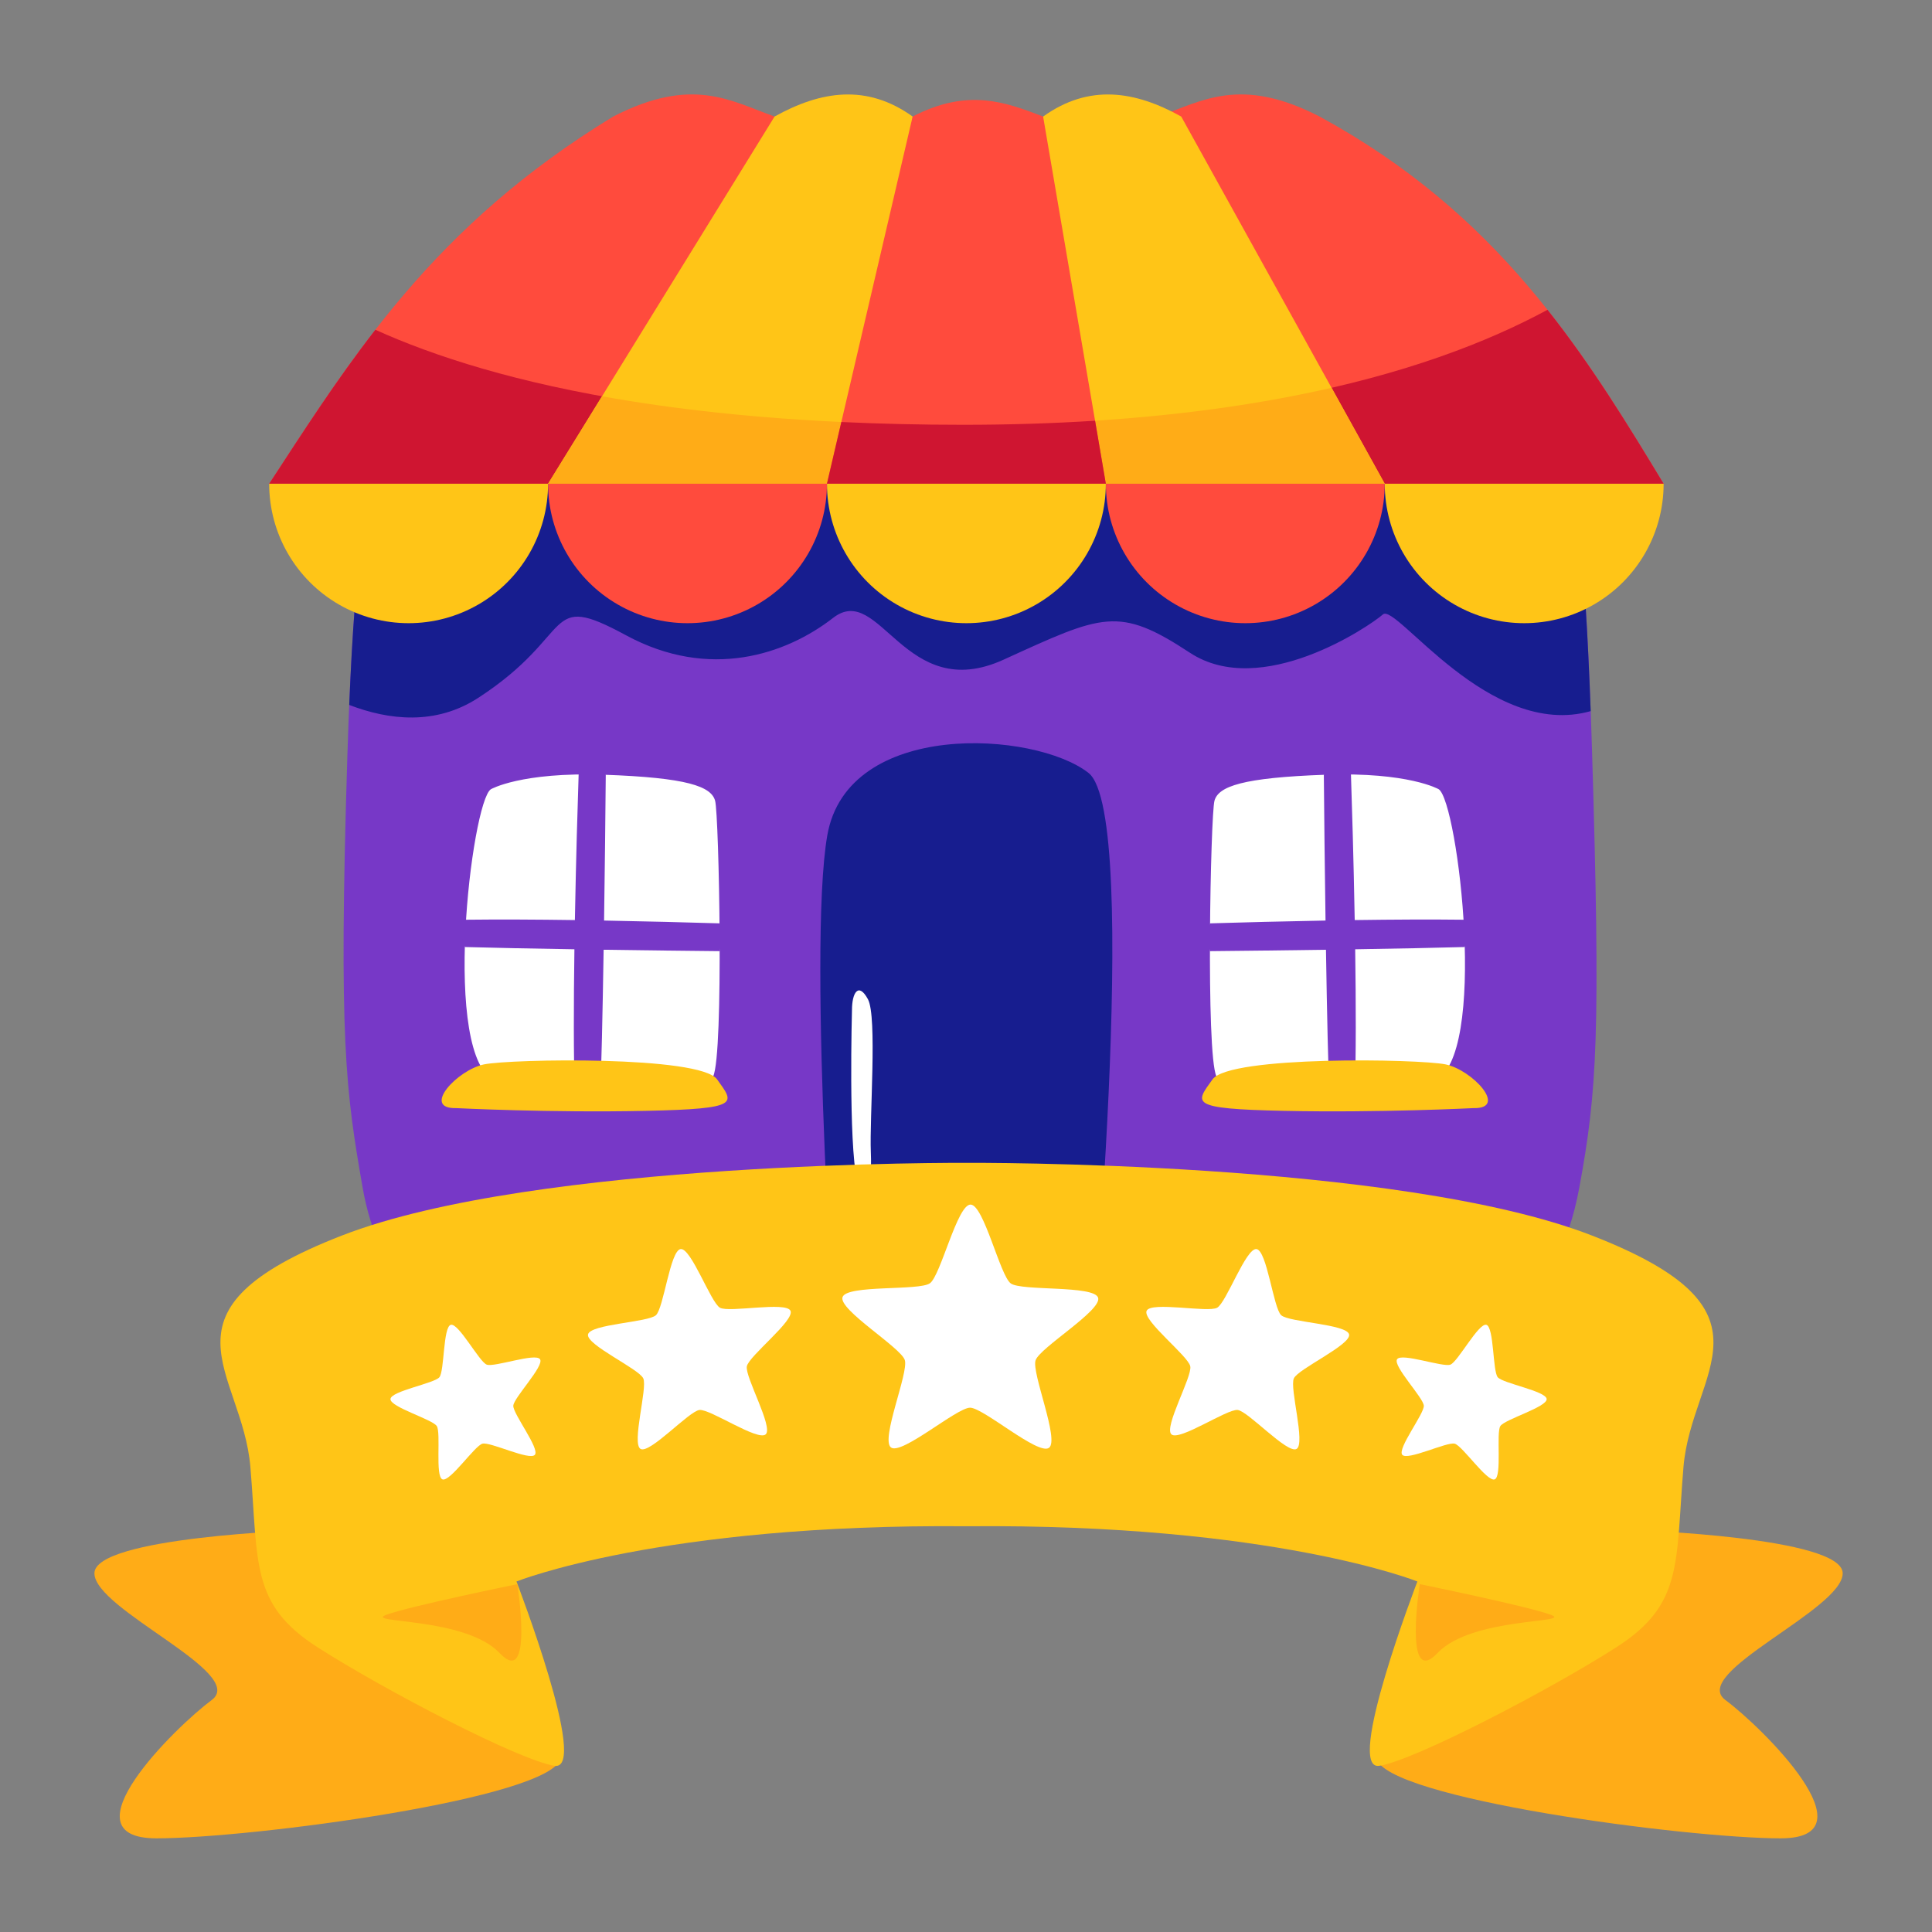 <svg xmlns="http://www.w3.org/2000/svg" version="1.1" xmlns:xlink="http://www.w3.org/1999/xlink"
    xmlns:svgjs="http://svgjs.com/svgjs" width="512" height="512" x="0" y="0" viewBox="0 0 135.467 135.467"
    style="enable-background:new 0 0 512 512" xml:space="preserve" class="">
    <rect x="0" y="0" width="135.467" height="135.467" fill="#808080" stroke="none"/>
    <g>
        <clipPath id="clipPath5136">
            <rect id="rect5138" height="89.013" rx="7.858" width="87.501" x="-68.036" y="22.301" fill="#000000"
                data-original="#000000"></rect>
        </clipPath>
        <clipPath id="clipPath3786">
            <path id="rect3788" d="m84.667 15.119h79.375v72.571h-79.375z" paint-order="fill markers stroke"
                fill="#000000" data-original="#000000"></path>
        </clipPath>
        <g id="layer1">
            <g id="g4582" transform="matrix(1.02 0 0 1.02 -11.216 .017)">
                <g id="g7740" transform="matrix(.985 0 0 .985 5.218 -2.994)">
                    <g id="g7695" stroke-linecap="round" stroke-linejoin="round">
                        <path id="path7618"
                            d="m27.039 109.811s-14.583.47-14.583 3.011c0 2.54 10.726 6.962 8.186 8.844-2.54 1.882-10.444 9.653-3.858 9.653s27.662-2.785 28.226-5.608c.565-2.823-17.971-15.901-17.971-15.901z"
                            fill="#ffac17" stroke-width="9.957" data-original="#ffac17"></path>
                        <g id="g7614" transform="translate(.441 -3.992)">
                            <path id="path16029"
                                d="m72.644 36.637v.023c-3.009.061-26.907.554-34.571 1.065-8.166.544-5.429-4.468-7.35 6.806-.5 2.933-.846 8.511-1.058 15.335-.614 19.774-.102 23.298 1.058 29.976 1.226 7.056 4.996 8.166 4.996 8.166l14.626-0 22.601-2.489 23.706 2.489 12.888 0s4.492.669 6.115-8.166c1.237-6.735 1.477-10.719.876-30.48-.2-6.594-.494-11.97-.876-14.831-1.513-11.336.817-6.261-7.35-6.806-7.664-.511-31.562-1.004-34.571-1.065v-.023s-.494.011-.545.012c-.051-.001-.544-.012-.544-.012z"
                                fill="#7738c7" stroke-width="1.528" data-original="#7738c7" class=""></path>
                            <path id="path16217"
                                d="m72.644 36.637v.023c-3.009.061-26.907.554-34.571 1.065-8.166.544-5.429-4.468-7.351 6.805-.407 2.388-.71 6.543-.924 11.682 2.758 1.06 6.022 1.441 8.996-.49 6.922-4.493 4.493-7.529 10.322-4.371 5.829 3.157 11.172 1.336 14.451-1.214 3.279-2.55 4.979 6.072 11.901 2.914 6.922-3.157 8.015-3.764 12.994-.486 4.979 3.279 12.508-1.822 13.48-2.672.921-.806 7.409 8.756 14.496 6.75-.195-5.341-.457-9.657-.785-12.113-1.513-11.336.817-6.261-7.35-6.805-7.664-.511-31.561-1.004-34.571-1.065v-.023s-.494.011-.545.012c-.051-.001-.544-.012-.544-.012z"
                                fill="#171d8f" stroke-width="1.363" data-original="#171d8f" class=""></path>
                            <g stroke-width="1.528">
                                <path id="path16049"
                                    d="m59.482 15.147c-3.072-1.09-5.73-2.843-11.26 0-12.54 7.635-18.15 16.656-24.01 25.627 6.631 2.718 13.088 2.144 19.463 0 10.371-8.464 12.388-15.497 15.807-25.627z"
                                    fill="#ff4b3d" data-original="#ff4b3d"></path>
                                <path id="path16234"
                                    d="m31.621 30.03c-2.74 3.528-5.055 7.14-7.409 10.744 6.631 2.718 13.088 2.144 19.463 0 2.411-1.967 4.365-3.857 5.996-5.727-8.16-1.287-13.97-3.172-18.05-5.018z"
                                    fill="#cf1531" data-original="#cf1531"></path>
                                <path id="path16047"
                                    d="m63.138 40.775c4.794-9.733 5.459-15.894 5.981-25.627-3.212-2.304-6.425-1.788-9.637 0l-15.807 25.627s12.437 2.721 19.463 0z"
                                    fill="#ffc517" data-original="#ffc517" class=""></path>
                                <path id="path16051"
                                    d="m86.258 15.147c3.072-1.09 5.73-2.843 11.26 0 12.434 6.77 18.295 16.17 24.01 25.627-6.631 2.718-13.088 2.144-19.463 0-11.426-8.808-12.388-15.497-15.807-25.627z"
                                    fill="#ff4b3d" data-original="#ff4b3d"></path>
                                <path id="path16239"
                                    d="m47.439 34.672-3.764 6.102s12.437 2.721 19.463 0c.738-1.499 1.378-2.911 1.935-4.267-6.901-.285-12.728-.951-17.634-1.836z"
                                    fill="#ffac17" data-original="#ffac17"></path>
                                <path id="path16254"
                                    d="m113.425 28.635c-4.142 2.243-9.955 4.508-17.979 6.058 1.72 1.956 3.863 3.957 6.619 6.082 6.375 2.144 12.833 2.718 19.464 0-2.495-4.129-5.018-8.247-8.104-12.139z"
                                    fill="#cf1531" data-original="#cf1531"></path>
                                <path id="path16053"
                                    d="m82.602 40.775c-4.794-9.733-3.855-15.894-4.377-25.627 3.212-2.304 6.425-1.788 9.637 0l14.203 25.627s-12.437 2.721-19.463 0z"
                                    fill="#ffc517" data-original="#ffc517" class=""></path>
                                <path id="path16249"
                                    d="m98.354 34.078c-4.899 1.125-10.719 1.981-17.609 2.362.497 1.375 1.106 2.811 1.856 4.334 7.026 2.721 19.463 0 19.463 0z"
                                    fill="#ffac17" data-original="#ffac17"></path>
                            </g>
                            <path id="path16034"
                                d="m78.224 15.147c-2.619-.999-5.234-2.006-9.106 0l-5.981 25.627c6.952 1.857 13.273 1.192 19.463 0z"
                                fill="#ff4b3d" stroke-width="1.762" data-original="#ff4b3d"></path>
                            <path id="path16244"
                                d="m81.85 36.377c-2.874.183-5.938.284-9.206.284-3.005 0-5.833-.069-8.501-.194l-1.005 4.308c6.952 1.857 13.273 1.191 19.463 0z"
                                fill="#cf1531" stroke-width="1.762" data-original="#cf1531"></path>
                            <path id="path16039"
                                d="m63.138 40.775c0 3.477-1.855 6.689-4.866 8.428s-6.721 1.738-9.732 0c-3.011-1.738-4.866-4.951-4.866-8.428"
                                fill="#ff4b3d" stroke-width="1.528" data-original="#ff4b3d"></path>
                            <path id="path16041"
                                d="m43.675 40.775c0 3.477-1.855 6.689-4.866 8.428s-6.721 1.738-9.732 0c-3.011-1.738-4.866-4.951-4.866-8.428"
                                fill="#ffc517" stroke-width="1.528" data-original="#ffc517" class=""></path>
                            <path id="path16055"
                                d="m82.602 40.775c0 3.477 1.855 6.689 4.866 8.428 3.011 1.738 6.721 1.738 9.732 0 3.011-1.738 4.866-4.951 4.866-8.428"
                                fill="#ff4b3d" stroke-width="1.528" data-original="#ff4b3d"></path>
                            <path id="path16057"
                                d="m102.065 40.775c0 3.477 1.855 6.689 4.866 8.428 3.011 1.738 6.721 1.738 9.732 0 3.011-1.738 4.866-4.951 4.866-8.428"
                                fill="#ffc517" stroke-width="1.528" data-original="#ffc517" class=""></path>
                            <path id="path16036"
                                d="m82.602 40.775c0 3.477-1.855 6.689-4.866 8.428-3.011 1.738-6.721 1.738-9.732 0-3.011-1.738-4.866-4.951-4.866-8.428"
                                fill="#ffc517" stroke-width="1.528" data-original="#ffc517" class=""></path>
                        </g>
                        <path id="path7622"
                            d="m119.884 109.811s14.583.47 14.583 3.011c0 2.54-10.726 6.962-8.186 8.844 2.54 1.882 10.444 9.653 3.858 9.653s-27.662-2.785-28.226-5.608c-.565-2.823 17.971-15.901 17.971-15.901z"
                            fill="#ffac17" stroke-width="9.957" data-original="#ffac17"></path>
                        <g id="g7642" stroke-width="1.494" transform="matrix(.761 0 0 .761 22.397 13.143)">
                            <path id="path16185"
                                d="m55.079 113.443s-2.794-39.494-.931-50.139c1.863-10.645 19.027-9.58 23.951-5.722s0 55.86 0 55.86z"
                                fill="#171d8f" data-original="#171d8f" class=""></path>
                            <path id="path16194"
                                d="m56.41 79.338s-.333 12.108.466 15.634c.798 3.526 1.397.599 1.264-2.595-.133-3.193.599-12.441-.266-14.038-.865-1.597-1.464-.599-1.464.998z"
                                fill="#ffffff" data-original="#ffffff" class=""></path>
                        </g>
                        <path id="path7616"
                            d="m256.572 308.572s-114.429-.715-165.857 19.285c-51.429 20-26.43 35.713-24.287 61.428 2.143 25.714 0 36.429 17.857 47.857 17.857 11.429 53.572 30.001 62.857 31.43 9.286 1.429-10.102-48.912-10.102-48.912s38.246-15.374 119.531-14.66c81.286-.714 119.529 14.66 119.529 14.66s-19.387 50.341-10.102 48.912c9.286-1.429 45-20.001 62.857-31.43 17.857-11.429 15.715-22.143 17.857-47.857 2.143-25.714 27.141-41.428-24.287-61.428-51.429-20-165.855-19.285-165.855-19.285z"
                            fill="#ffc517" stroke-width="37.795" transform="matrix(.263 0 0 .263 5.87 3.023)"
                            data-original="#ffc517" class=""></path>
                        <path id="path7620"
                            d="m41.972 113.579s-7.561 1.545-9.158 2.144c-1.597.599 5.522.133 7.917 2.661 2.395 2.528 1.241-4.805 1.241-4.805z"
                            fill="#ffac17" stroke-width="9.957" data-original="#ffac17"></path>
                        <path id="path7626"
                            d="m104.951 113.579s7.561 1.545 9.158 2.144c1.597.599-5.522.133-7.917 2.661-2.395 2.528-1.241-4.805-1.241-4.805z"
                            fill="#ffac17" stroke-width="9.957" data-original="#ffac17"></path>
                        <g stroke-width="1.071">
                            <path id="path16196"
                                d="m40.124 58.103s2.091-1.214 7.893-1.012c5.802.202 7.488.81 7.758 1.821.27 1.012.607 17.607-.135 19.226-.742 1.619-11.333 1.889-15.178.337-3.845-1.552-1.686-19.496-.337-20.373z"
                                fill="#ffffff" data-original="#ffffff" class=""></path>
                            <path id="path16207"
                                d="m46.249 57.074c-.074 2.256-.18 5.697-.262 10.16-2.671-.038-5.308-.052-7.596-.024-.597.865-.224 1.336-.085 1.905 2.02.057 4.735.111 7.648.158-.054 3.741-.063 7.443.028 10.166.562.276 1.132.556 1.763.063.09-1.738.177-5.751.248-10.197 2.84.042 5.619.073 8.096.098.169-.647.267-1.294-.01-1.94-2.266-.067-5.069-.142-8.055-.196.053-3.662.095-7.352.118-10.171-.09-.26-1.736-.457-1.893-.022z"
                                fill="#7738c7" data-original="#7738c7" class=""></path>
                            <path id="path16222"
                                d="m37.691 80.357s6.583.334 13.261.191c6.678-.143 6.153-.525 4.961-2.194-1.193-1.67-14.406-1.431-16.266-1.049-1.86.382-4.389 3.101-1.956 3.053z"
                                fill="#ffc517" data-original="#ffc517" class=""></path>
                            <path id="path7644"
                                d="m106.273 58.103s-2.091-1.214-7.893-1.012c-5.802.202-7.488.81-7.758 1.821-.27 1.012-.607 17.607.135 19.226.742 1.619 11.333 1.889 15.178.337 3.845-1.552 1.686-19.496.337-20.373z"
                                fill="#ffffff" data-original="#ffffff" class=""></path>
                            <path id="path7646"
                                d="m100.149 57.074c.074 2.256.18 5.697.262 10.16 2.671-.038 5.308-.052 7.596-.024.597.865.224 1.336.085 1.905-2.02.057-4.735.111-7.648.158.054 3.741.063 7.443-.028 10.166-.562.276-1.132.556-1.763.063-.09-1.738-.177-5.751-.248-10.197-2.84.042-5.619.073-8.096.098-.169-.647-.267-1.294.01-1.94 2.266-.067 5.069-.142 8.055-.196-.053-3.662-.095-7.352-.118-10.171.09-.26 1.736-.457 1.893-.022z"
                                fill="#7738c7" data-original="#7738c7" class=""></path>
                        </g>
                        <g id="g7655" fill="#fff" transform="translate(-3.12 -1.064)">
                            <path id="path7629"
                                d="m82.193 105.13c-.751.543-4.579-2.799-5.506-2.801-.927-.003-4.769 3.323-5.518 2.777-.748-.546 1.247-5.22.963-6.102-.284-.882-4.635-3.509-4.346-4.39.288-.881 5.35-.427 6.101-.97s1.905-5.492 2.832-5.49c.927.002 2.059 4.956 2.808 5.502.748.546 5.812.115 6.096.997.284.882-4.077 3.49-4.365 4.371-.288.881 1.687 5.563.936 6.106z"
                                stroke-width="7.825" fill="#ffffff" data-original="#ffffff" class=""></path>
                            <path id="path7632"
                                d="m62.425 104.188c-.544.501-3.89-1.786-4.624-1.7-.734.085-3.464 3.081-4.109 2.719-.644-.362.496-4.252.188-4.923-.308-.672-4.001-2.343-3.856-3.067.145-.725 4.197-.842 4.74-1.343.544-.501.992-4.529 1.726-4.615.734-.086 2.098 3.731 2.742 4.093.644.362 4.614-.457 4.922.215.308.672-2.9 3.148-3.046 3.873-.145.725 1.86 4.247 1.317 4.748z"
                                stroke-width="6.241" fill="#ffffff" data-original="#ffffff" class=""></path>
                            <path id="path7634"
                                d="m46.316 105.614c-.354.436-3.118-.918-3.66-.774-.542.144-2.268 2.693-2.792 2.491-.524-.202-.09-3.249-.395-3.72-.305-.471-3.262-1.325-3.232-1.885.03-.56 3.062-1.09 3.416-1.525.354-.436.252-3.512.794-3.656.542-.144 1.983 2.576 2.506 2.778.524.202 3.418-.846 3.723-.374.305.471-1.837 2.682-1.867 3.242-.03.56 1.86 2.989 1.506 3.425z"
                                stroke-width="4.739" fill="#ffffff" data-original="#ffffff" class=""></path>
                            <path id="path7636"
                                d="m90.738 104.188c.544.501 3.89-1.786 4.624-1.7.734.085 3.464 3.081 4.109 2.719.644-.362-.496-4.252-.188-4.923.308-.672 4.001-2.343 3.856-3.067-.145-.725-4.197-.842-4.74-1.343-.544-.501-.992-4.529-1.726-4.615-.734-.086-2.098 3.731-2.742 4.093-.644.362-4.614-.457-4.922.215-.308.672 2.9 3.148 3.046 3.873.145.725-1.86 4.247-1.317 4.748z"
                                stroke-width="6.241" fill="#ffffff" data-original="#ffffff" class=""></path>
                            <path id="path7638"
                                d="m106.847 105.614c.354.436 3.118-.918 3.66-.774.542.144 2.268 2.693 2.792 2.491.524-.202.09-3.249.395-3.72.305-.471 3.262-1.325 3.232-1.885-.03-.56-3.062-1.09-3.416-1.525-.354-.436-.252-3.512-.794-3.656-.542-.144-1.983 2.576-2.506 2.778-.524.202-3.418-.846-3.723-.374s1.837 2.682 1.867 3.242c.03.56-1.86 2.989-1.506 3.425z"
                                stroke-width="4.739" fill="#ffffff" data-original="#ffffff" class=""></path>
                        </g>
                        <path id="path7648"
                            d="m108.707 80.357s-6.583.334-13.261.191c-6.678-.143-6.153-.525-4.961-2.194 1.193-1.67 14.406-1.431 16.266-1.049 1.86.382 4.389 3.101 1.956 3.053z"
                            fill="#ffc517" stroke-width="1.071" data-original="#ffc517" class=""></path>
                    </g>
                </g>
            </g>
        </g>
    </g>
</svg>